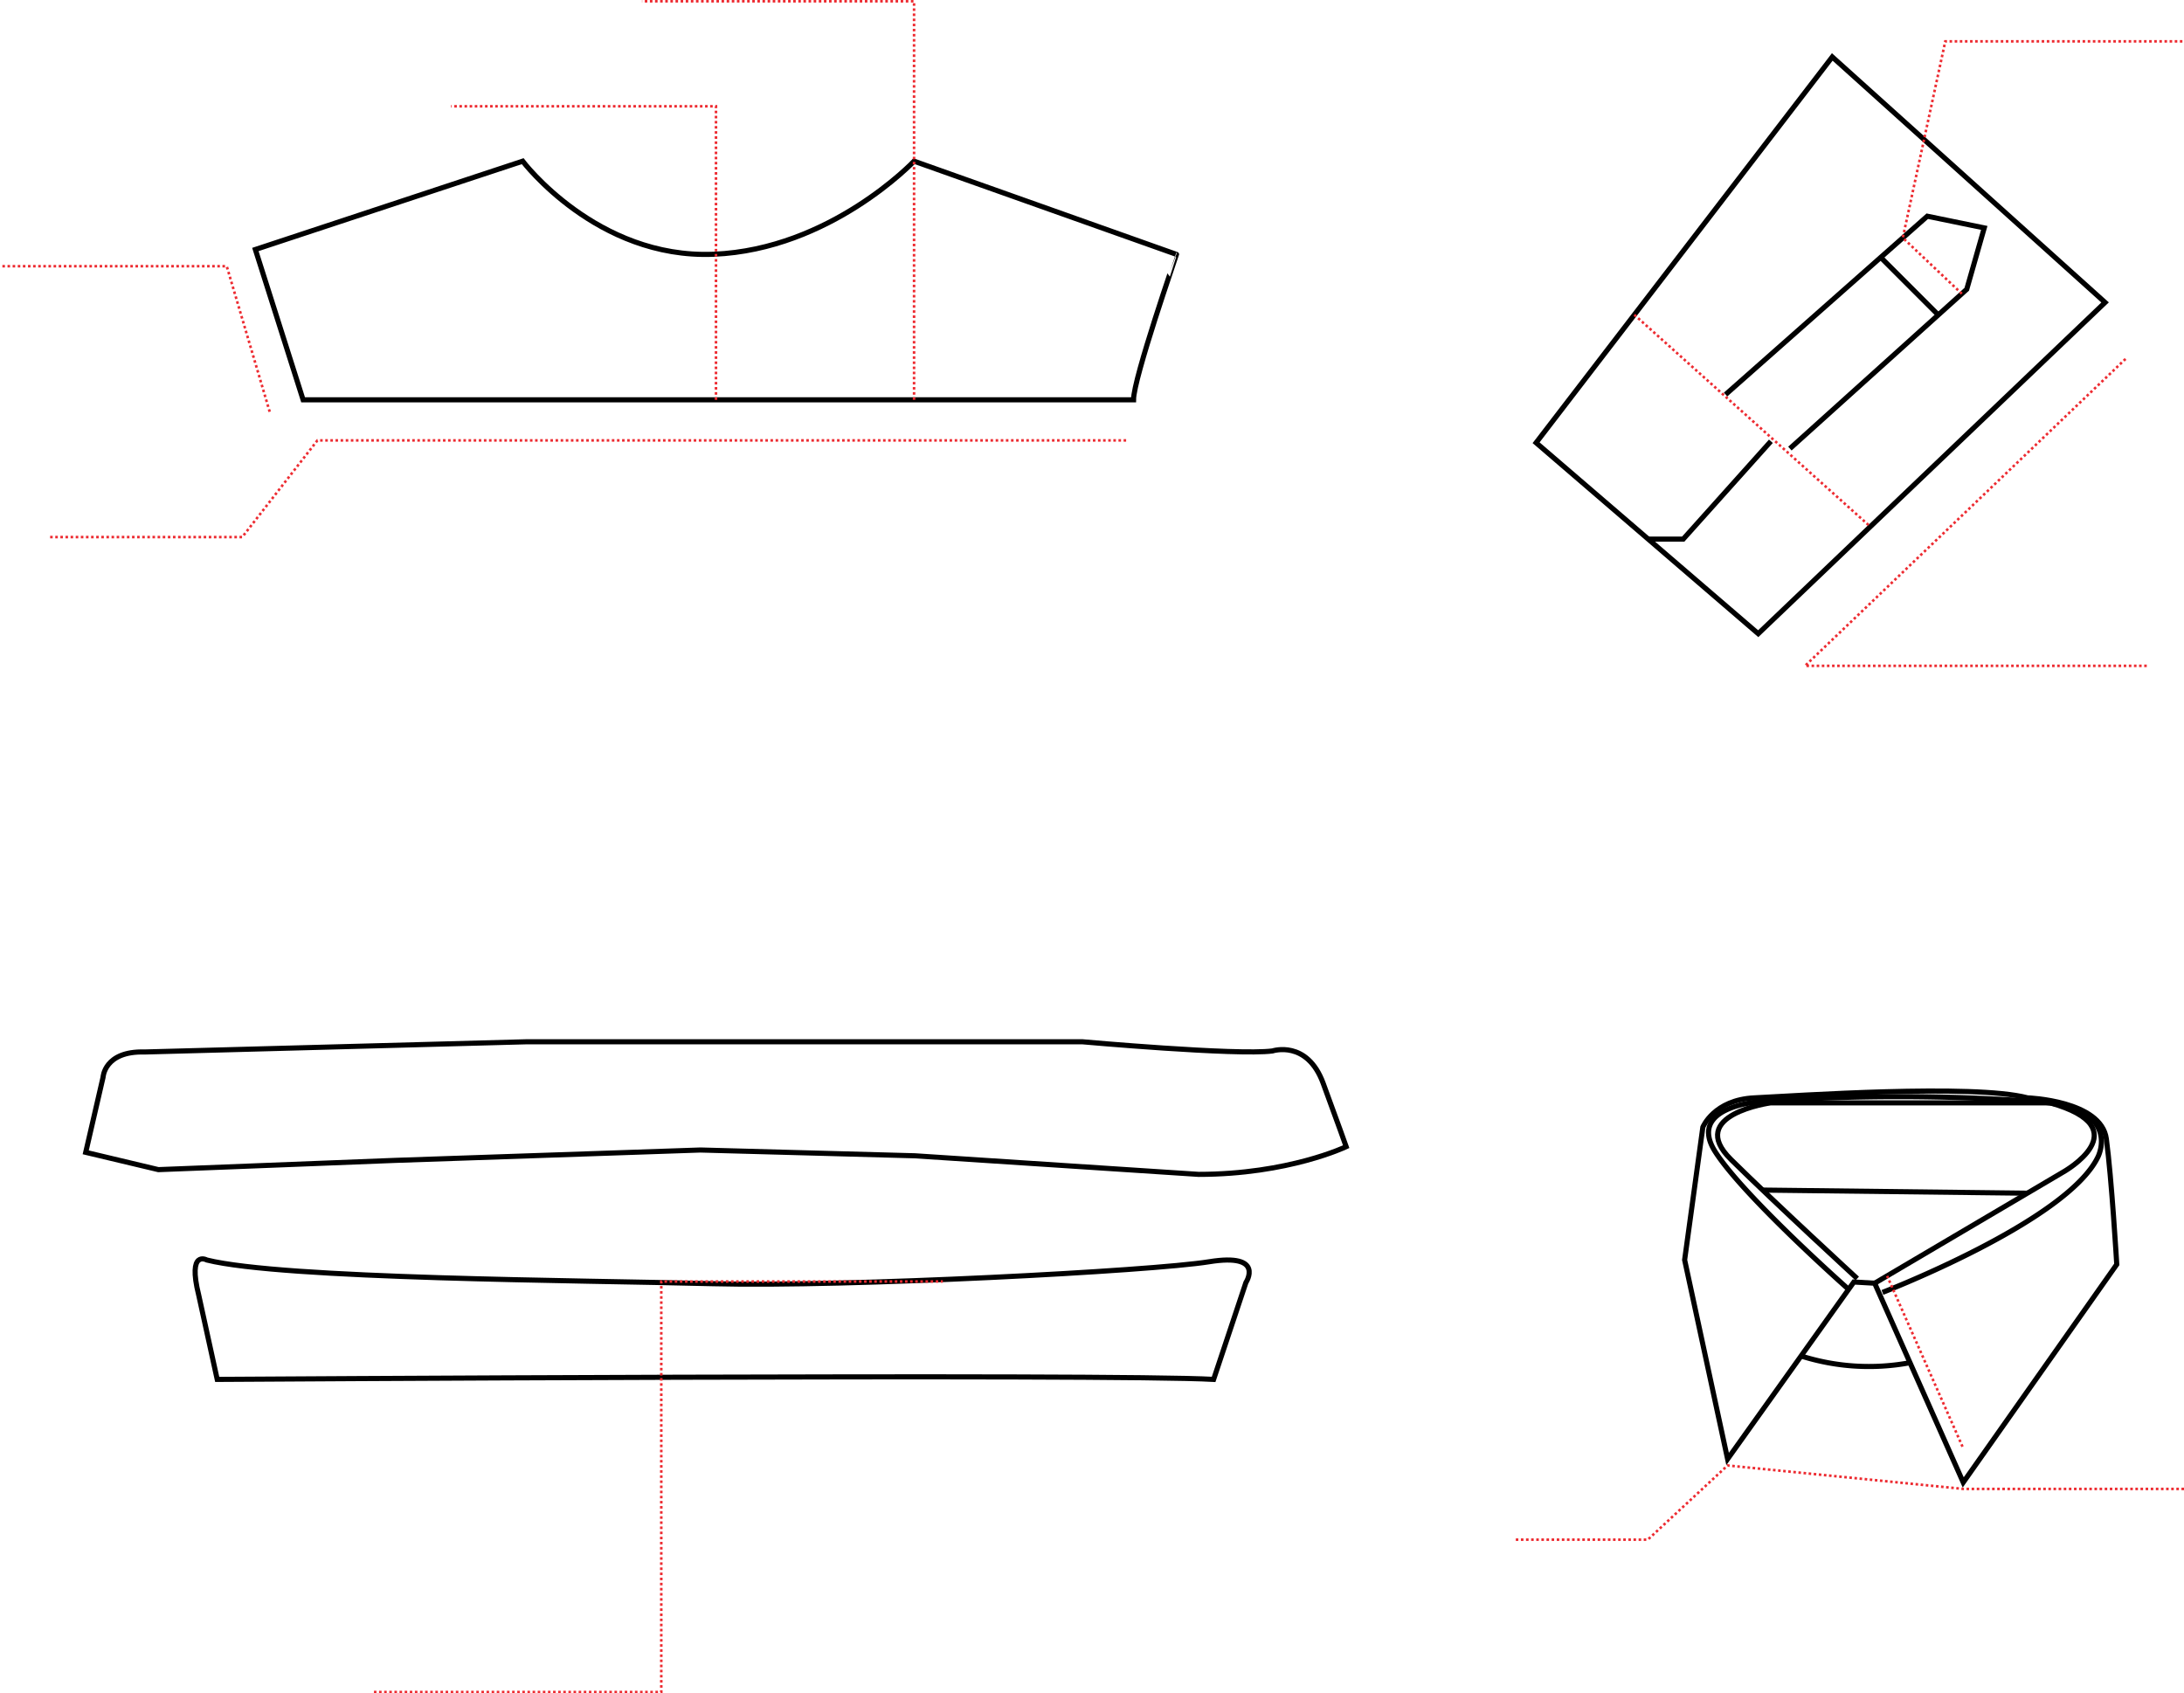 <svg id="Layer_1" data-name="Layer 1" xmlns="http://www.w3.org/2000/svg" viewBox="0 0 853.54 661.79"><defs><style>.cls-1,.cls-2{fill:none;stroke-miterlimit:10;}.cls-1{stroke:#000;stroke-width:2px;}.cls-2{stroke:#ed2b31;stroke-dasharray:1;}</style></defs><path class="cls-1" d="M303.27,294.48s28.91,38.24,74.61,36.38,78.35-36.38,78.35-36.38l102.6,36.44S542,379.36,542,387.75H217.46L198.8,329Z" transform="translate(-99 -231.49)"/><polyline class="cls-2" points="279.82 156.26 279.82 41.54 176.28 41.54"/><polyline class="cls-2" points="357.23 156.26 357.23 0.5 250.9 0.5"/><polyline class="cls-2" points="105.4 160.93 88.61 104.03 0 104.03"/><polyline class="cls-2" points="19.59 209.9 94.67 209.9 124.05 172.12 440.71 172.12"/><polygon class="cls-1" points="687.14 247.66 822.7 118.2 716.08 22.25 600.33 173.03 687.14 247.66"/><polyline class="cls-1" points="644.14 210.7 657.82 210.7 692.09 172.46"/><polyline class="cls-1" points="674.39 154.18 753.21 84.5 775.48 89.07 768.63 113.06 699.52 175.32"/><line class="cls-1" x1="735.01" y1="100.59" x2="757.44" y2="123.02"/><path class="cls-1" d="M183.89,770.59s350.64-2.25,389.41,0l12.62-37.85s7.66-11.72-14.43-8.12-141.52,9.92-193.8,8.57-168.11-1.83-197.86-9.26c0,0-7.66-4.27-3.16,13.76Z" transform="translate(-99 -231.49)"/><path class="cls-1" d="M132.5,681.85l6.77-29.3s.45-10.37,16.22-9.92l149.64-4H521.91s60.4,5.41,74.37,3.6c0,0,13.52-4.5,19.83,12.62s9,24.79,9,24.79-22.54,10.82-57.69,10.82L456.56,683.2l-83.83-2.26L253.29,685l-92.39,3.61Z" transform="translate(-99 -231.49)"/><path class="cls-1" d="M823.51,732.53l-49.34,69.18-16.79-77.82L764.5,672s4.33-10.68,20.09-11.44,85.72-5.6,106.82,0c0,0,28.74,1,30.78,16s4.07,49.09,4.07,49.09l-60,85.2L831.65,733Z" transform="translate(-99 -231.49)"/><path class="cls-1" d="M834.7,736.6s72-27.72,84.18-52.9c0,0,9.92-19.07-23.4-21.62a742.71,742.71,0,0,0-109.11,0s-28.23,2-17,19.59,52.12,53.75,52.12,53.75" transform="translate(-99 -231.49)"/><path class="cls-1" d="M831.65,733l73.75-43.49s30.33-17-5.18-27H791s-33.31,4.58-15.51,22.13,49.34,46.54,49.34,46.54" transform="translate(-99 -231.49)"/><line class="cls-1" x1="688.73" y1="465.11" x2="792.38" y2="466.33"/><path class="cls-1" d="M845.44,764.07a87.64,87.64,0,0,1-42.55-2.63" transform="translate(-99 -231.49)"/><line class="cls-2" x1="766.98" y1="565.39" x2="737.52" y2="498.68"/><polyline class="cls-2" points="853.54 581.9 767.24 581.9 675.17 572.74 643.97 601.74 591.75 601.74"/><polyline class="cls-2" points="146.14 661.29 258.44 661.29 258.44 500.84 368.49 500.84"/><polyline class="cls-2" points="830.69 140.28 705.42 260.23 839.07 260.23"/><line class="cls-2" x1="638.72" y1="123.02" x2="730.95" y2="205.82"/><polyline class="cls-2" points="766.7 114.79 743.64 92.95 760.25 16.15 853.54 16.15"/></svg>